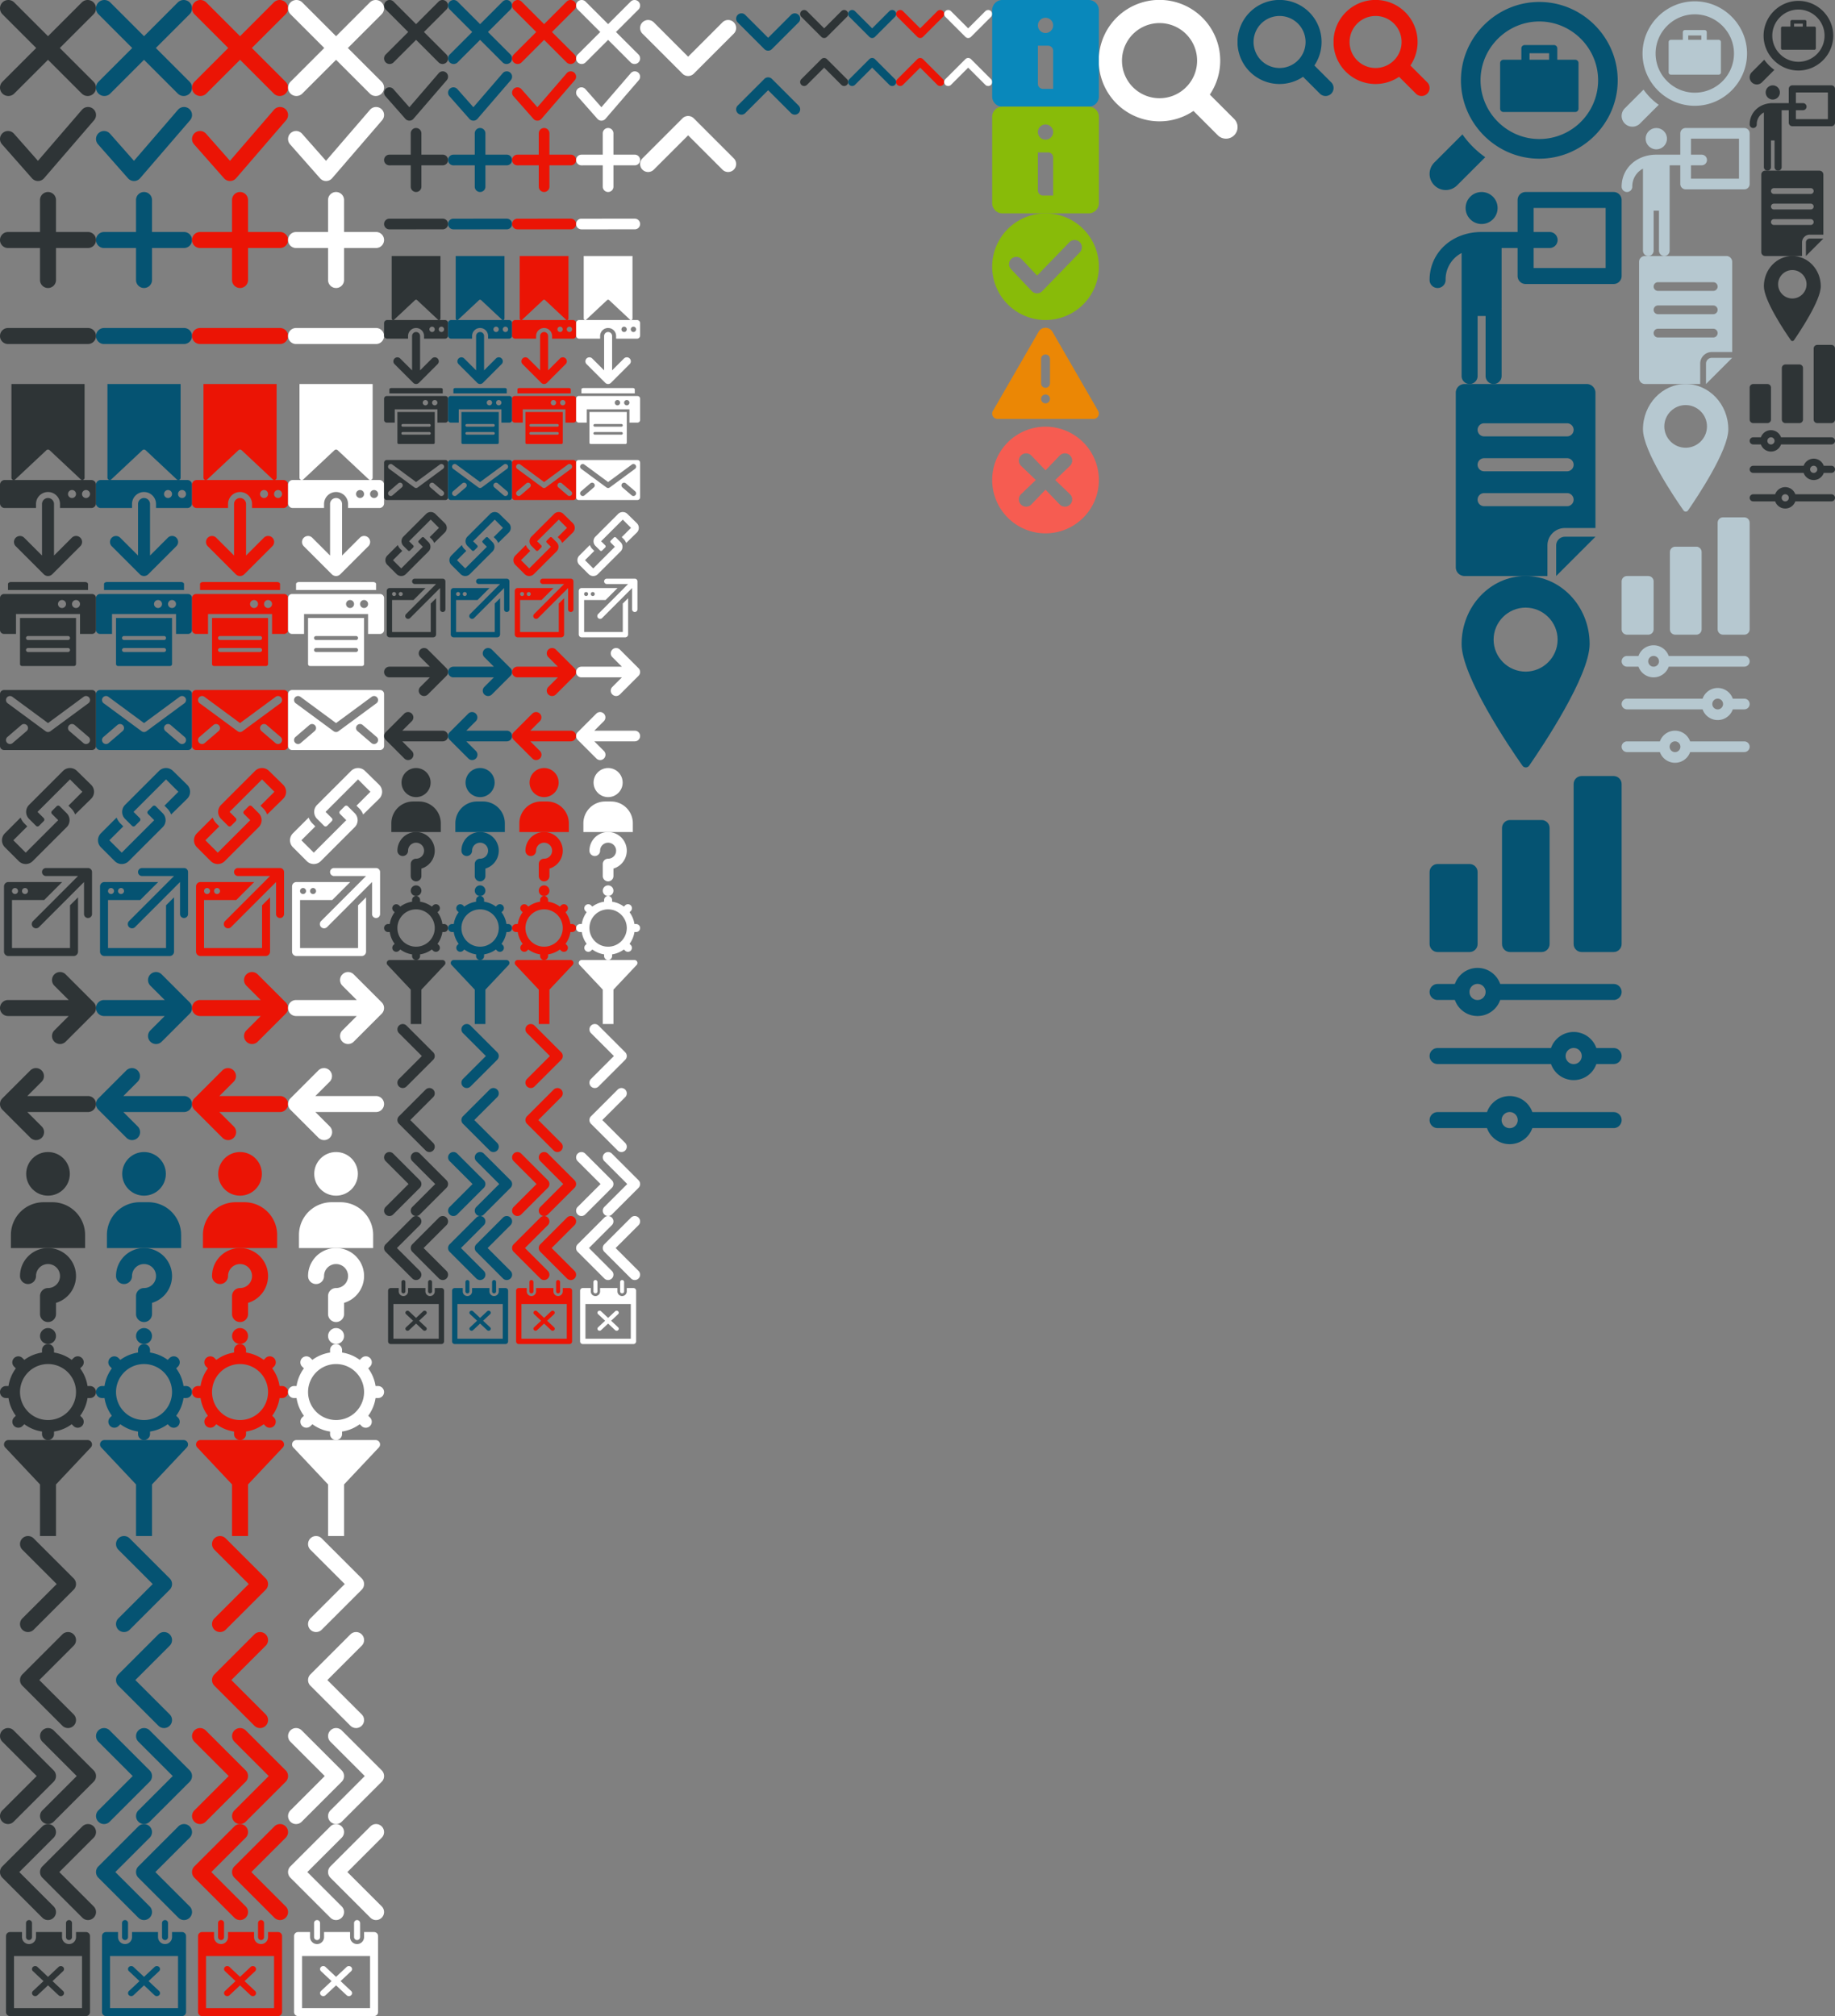 <svg xmlns="http://www.w3.org/2000/svg" xmlns:xlink="http://www.w3.org/1999/xlink" width="344" height="378" viewBox="0 0 344 378">
  <rect x="0" y="0" width="344" height="378" fill="#808080" stroke="none"/>
  <style>
    .grey {
      fill: #b6c8d0;
    }
    .dark-grey {
      fill: #2e3436;
    }
    .dark-blue {
      fill: #055372;
    }
    .dark-red {
      fill: #eb1405;
    }
    .white {
      fill: #ffffff;
    }
    .blue {
      fill: #0988bb;
    }
    .green {
      fill: #88bb09;
    }
    .orange {
      fill: #eb8705;
    }
    .red {
      fill: #f65c51;
    }
  </style>
  <!-- Common -->
  <symbol viewBox="0 0 46 46" id="close" data-source="exit-cancel">
    <path d="M28.657 23L44.83 6.828a4 4 0 0 0-5.657-5.657L23 17.343 6.83 1.17a4 4 0 0 0-5.657 5.657L17.342 23 1.173 39.17a4 4 0 0 0 5.657 5.657L23 28.657l16.172 16.171a4 4 0 0 0 5.657-5.657z"/>
  </symbol>
  <symbol viewBox="0 0 48 37" id="selected" data-source="selected">
    <path d="M19 37a3.999 3.999 0 0 1-3-1.354l-15-17a4 4 0 0 1 6-5.293l11.965 13.56L40.97 1.389a4 4 0 0 1 6.06 5.223l-25 29A4 4 0 0 1 19.023 37z"/>
  </symbol>
  <symbol viewBox="0 0 48 48" id="add" data-source="add">
    <path d="M44 19.996h-.001L27.995 20l-.003-16a4 4 0 0 0-4-3.999 4 4 0 0 0-4 4.001l.003 16-15.996.003a4 4 0 0 0 .001 8h.001L19.997 28 20 44A4 4 0 0 0 24 48h.001A4 4 0 0 0 28 43.999l-.003-16L44 27.996a4 4 0 0 0-.001-8z"/>
  </symbol>
  <symbol viewBox="0 0 48 8.008" id="remove" data-source="remove">
    <path d="M4 8.008a4 4 0 0 1-.001-8l40-.008H44a4 4 0 0 1 .001 8l-40 .008z"/>
  </symbol>
  <symbol viewBox="0 0 32 42" id="bookmark" data-source="bookmark">
    <path d="M30.316 41.728l-13.632-12.78a1 1 0 0 0-1.368 0L1.684 41.727A1 1 0 0 1 0 40.998V0h32v40.998a1 1 0 0 1-1.684.73z"/>
  </symbol>
  <symbol viewBox="0 0 48 48" id="download" data-source="download">
    <path d="M7.879 33.121l14 14a2.999 2.999 0 0 0 4.242 0l14-14a3 3 0 1 0-4.242-4.242L27 37.758V12a3 3 0 0 0-6 0v25.758l-8.879-8.88a3 3 0 1 0-4.242 4.243z"/>
    <path d="M45.799 0H2.2A2.373 2.373 0 0 0 0 2.514v8.972A2.373 2.373 0 0 0 2.201 14H18v-2a6 6 0 0 1 12 0v2h15.799A2.373 2.373 0 0 0 48 11.486V2.514A2.373 2.373 0 0 0 45.799 0zM36 9a2 2 0 1 1 2-2 2 2 0 0 1-2 2zm7 0a2 2 0 1 1 2-2 2 2 0 0 1-2 2z"/>
  </symbol>
  <symbol viewBox="0 0 48 42" id="print" data-source="print">
    <path d="M44 1c0-.552-.689-1-1.538-1H5.538C4.688 0 4 .448 4 1v3h40zM46 6H2a2.006 2.006 0 0 0-2 2v15.96a2.006 2.006 0 0 0 2 2h6v-9.97h32v9.97h6a2.006 2.006 0 0 0 2-2V8a2.006 2.006 0 0 0-2-2zm-15 7a2 2 0 1 1 2-2 2.006 2.006 0 0 1-2 2zm7 0a2 2 0 1 1 2-2 2.006 2.006 0 0 1-2 2z"/>
    <path d="M10 25.96V41a1.003 1.003 0 0 0 1 1h26a1.003 1.003 0 0 0 1-1V17.99H10zM34 35H14a1 1 0 0 1 0-2h20a1 1 0 0 1 0 2zm0-6H14a1 1 0 0 1 0-2h20a1 1 0 0 1 0 2z"/>
  </symbol>
  <symbol viewBox="0 0 48 30" id="email" data-source="e-mail">
    <path d="M46 0H2a2.006 2.006 0 0 0-2 2v26a2.006 2.006 0 0 0 2 2h44a2.006 2.006 0 0 0 2-2V2a2.006 2.006 0 0 0-2-2zM13.3 20.52l-7 6a2 2 0 0 1-2.6-3.04l7-6a2 2 0 0 1 2.6 3.04zm31.22 5.78a2 2 0 0 1-2.82.22l-7-6a2 2 0 0 1 2.6-3.04l7 6a1.998 1.998 0 0 1 .22 2.82zm-.33-19.69l-19 14a2.01 2.01 0 0 1-2.38 0l-19-14a2.002 2.002 0 1 1 2.38-3.22L24 16.52 41.81 3.39a2.002 2.002 0 1 1 2.38 3.22z"/>
  </symbol>
  <symbol viewBox="0 0 46 47.97" id="link" data-source="link">
    <path d="M44.56 8.392L37.46 1.44a4.916 4.916 0 0 0-6.953 0L13.511 18.435a4.916 4.916 0 0 0 0 6.953l3.476 3.476a1.093 1.093 0 0 0 1.545 0l2.318-2.318a1.092 1.092 0 0 0 0-1.545l-3.09-3.09L33.982 5.69l6.18 6.18-6.952 6.952 1.446 1.445a8.14 8.14 0 0 1 1.88 2.953l8.024-7.874a4.916 4.916 0 0 0 0-6.953z"/>
    <path d="M28.862 19.108a1.092 1.092 0 0 0-1.545 0l-2.318 2.317a1.093 1.093 0 0 0 0 1.545l.772.773 2.318 2.317-9.27 9.27-6.953 6.953-3.09-3.09-3.09-3.09 6.953-6.953-.386-.386-.002-.001-1.057-1.059a8.135 8.135 0 0 1-1.882-2.952l-7.874 7.875a4.922 4.922 0 0 0 0 6.952l6.952 6.953a4.922 4.922 0 0 0 6.953 0l8.508-8.509 8.487-8.486a4.922 4.922 0 0 0 0-6.953z"/>
  </symbol>
  <symbol viewBox="0 0 48 48" id="external-link" data-source="external-link">
    <path d="M35,20.65V42H6V18H22.09l9-9H4.2A2.2,2.2,0,0,0,2,11.2V43.8A2.2,2.2,0,0,0,4.2,46H36.8A2.2,2.2,0,0,0,39,43.8V16.65ZM12.5,12A1.5,1.5,0,1,1,11,13.5,1.5,1.5,0,0,1,12.5,12Zm-5,0A1.5,1.5,0,1,1,6,13.5,1.5,1.5,0,0,1,7.5,12Z"/>
    <path d="M44,2H23a2,2,0,0,0,0,4H39L16.51,28.52a2.1,2.1,0,0,0,3,3L42,9V25a2,2,0,0,0,4,0V4A2,2,0,0,0,44,2Z"/>
  </symbol>
  <symbol viewBox="0 0 48 36" id="next" data-source="next-item">
    <path d="M46.829 15.172l-14-14a4 4 0 0 0-5.658 5.656L34.343 14H4a4 4 0 0 0 0 8h30.343l-7.172 7.172a4 4 0 1 0 5.658 5.656l14-14a4 4 0 0 0 0-5.656z"/>
  </symbol>
  <symbol viewBox="0 0 48 36" id="previous" data-source="previous-item">
    <path d="M44 14H13.657l7.172-7.172a4 4 0 0 0-5.657-5.656l-14 14a4 4 0 0 0 0 5.656l14 14a4 4 0 1 0 5.657-5.656L13.657 22H44a4 4 0 0 0 0-8z"/>
  </symbol>
  <symbol viewBox="0 0 34 44" id="user" data-source="user">
    <path d="M19 23h-4A15 15 0 0 0 0 38v6h34v-6a15 15 0 0 0-15-15z"/>
    <circle cx="17" cy="10" r="10"/>
  </symbol>
  <symbol viewBox="0 0 28 48" id="help" data-source="help modified">
    <circle cx="14" cy="44" r="4"/>
    <path d="M28 14a14 14 0 0 0-28 0 4 4 0 0 0 8 0 6 6 0 1 1 6 6 4 4 0 0 0-4 4v9a4 4 0 0 0 8 0v-5.59A14.02 14.02 0 0 0 28 14z"/>
  </symbol>
  <symbol viewBox="0 0 48 48" id="admin" data-source="settings">
    <path d="M45 21h-1.25a19.867 19.867 0 0 0-3.668-8.84l.889-.888a3 3 0 1 0-4.242-4.243l-.89.889A19.868 19.868 0 0 0 27 4.25V3a3 3 0 0 0-6 0v1.25a19.868 19.868 0 0 0-8.84 3.668l-.888-.889a3 3 0 1 0-4.243 4.243l.889.889A19.867 19.867 0 0 0 4.25 21H3a3 3 0 0 0 0 6h1.25a19.867 19.867 0 0 0 3.668 8.84l-.889.888a3 3 0 0 0 4.242 4.243l.89-.889A19.868 19.868 0 0 0 21 43.75V45a3 3 0 0 0 6 0v-1.25a19.868 19.868 0 0 0 8.84-3.668l.888.889a3 3 0 1 0 4.243-4.243l-.889-.889A19.867 19.867 0 0 0 43.75 27H45a3 3 0 0 0 0-6zM24 38a14 14 0 1 1 14-14 14.016 14.016 0 0 1-14 14z"/>
  </symbol>
  <symbol viewBox="0 0 44 48" id="filter" data-source="filter">
    <path d="M41.796 0H2.204A2.2 2.2 0 00.65 3.756L18 22.19V48h8V22.19L43.351 3.756A2.2 2.2 0 0041.796 0z"/>
  </symbol>
  <symbol viewBox="0 0 28 48" id="arrow-right" data-source="go">
    <path d="M4 48a4 4 0 01-2.828-6.829L18.343 24 1.172 6.828a4 4 0 015.657-5.657l20 20a4 4 0 010 5.657l-20 20A3.989 3.989 0 014 48z"/>
  </symbol>
  <symbol viewBox="0 0 28 48" id="arrow-left" data-source="return">
    <path d="M24 48a3.989 3.989 0 01-2.828-1.172l-20-20a4 4 0 010-5.657l20-20a4 4 0 015.657 5.657L9.657 24 26.829 41.17A4 4 0 0124 48z"/>
  </symbol>
  <symbol viewBox="0 0 48 48" id="double-arrow-right" data-source="go modified">
    <path d="M4 47.996c-2.194 0-4-1.806-4-4a4 4 0 011.172-2.828l17.172-17.172L1.172 6.825A4 4 0 01.004 4c0-2.194 1.806-4 4.001-4a4 4 0 012.824 1.168l20 20c1.552 1.551 1.552 4.105 0 5.657l-20 20A3.99 3.99 0 014 47.996zm20.008 0h-.001c-2.194 0-4-1.806-4-4a4 4 0 011.172-2.828l17.172-17.172L21.179 6.825A4.004 4.004 0 0120.012 4c0-2.194 1.805-4 4-4 1.058 0 2.075.42 2.824 1.168l20 20c1.552 1.551 1.552 4.105 0 5.657l-20 20a3.99 3.99 0 01-2.828 1.171z"/>
  </symbol>
  <symbol viewBox="0 0 48 48" id="double-arrow-left" data-source="return modified">
    <path d="M23.992 47.996a3.99 3.99 0 01-2.828-1.171l-20-20c-1.552-1.552-1.552-4.106 0-5.657l20-20A3.998 3.998 0 0123.988 0c2.195 0 4 1.806 4 4 0 1.059-.42 2.075-1.167 2.825L9.649 23.996l17.172 17.172a4 4 0 011.172 2.828c0 2.194-1.806 4-4 4h-.001zm20.008 0a3.99 3.99 0 01-2.829-1.171l-20-20c-1.552-1.552-1.552-4.106 0-5.657l20-20A4 4 0 0143.995 0c2.195 0 4.001 1.806 4.001 4a4 4 0 01-1.168 2.825L29.656 23.996l17.172 17.172A4 4 0 0148 43.996c0 2.194-1.806 4-4 4z"/>
  </symbol>
  <!-- Toggle -->
  <symbol viewBox="0 0 48 28" id="down" data-source="down">
    <path d="M48 4a3.989 3.989 0 0 1-1.172 2.829l-20 20a4 4 0 0 1-5.657 0l-20-20a4 4 0 0 1 5.657-5.657L24 18.343 41.17 1.172A4 4 0 0 1 48 4z"/>
  </symbol>
  <symbol viewBox="0 0 48 28" id="up" data-source="up">
    <path d="M0 24a3.989 3.989 0 0 1 1.171-2.828l20-20a4 4 0 0 1 5.658 0l20 20a4 4 0 1 1-5.658 5.657L24 9.657 6.829 26.829A4 4 0 0 1 0 24z"/>
  </symbol>
  <!-- Status -->
  <symbol viewBox="0 0 42 42" id="info" data-source="about">
    <path d="M38 0H4a4 4 0 0 0-4 4v34a4 4 0 0 0 4 4h34a4 4 0 0 0 4-4V4a4 4 0 0 0-4-4zM24 35h-4a2 2 0 0 1-2-2V18h4a2 2 0 0 1 2 2zm-3-22a3 3 0 1 1 3-3 3 3 0 0 1-3 3z"/>
  </symbol>
  <symbol viewBox="0 0 44 44" id="ok" data-source="not-affected">
    <path d="M22 0a22 22 0 1 0 22 22A22 22 0 0 0 22 0zm14.15 16.09l-15.5 16a2.994 2.994 0 0 1-2.15.91h-.02a2.951 2.951 0 0 1-2.16-.94l-8.5-9a3 3 0 1 1 4.36-4.12l6.35 6.72 13.32-13.75a2.998 2.998 0 0 1 4.3 4.18z"/>
  </symbol>
  <symbol viewBox="0 0 47.996 41.01" id="warning" data-source="alert">
    <path d="M47.668 37.41L27.118 1.8a3.604 3.604 0 0 0-6.24 0L.328 37.41a2.398 2.398 0 0 0 2.08 3.6h43.18a2.398 2.398 0 0 0 2.08-3.6zm-23.67-3.4a2 2 0 1 1 2-2 2.006 2.006 0 0 1-2 2zm2-9a2 2 0 0 1-4 0v-11a2 2 0 1 1 4 0z"/>
  </symbol>
  <symbol viewBox="0 0 44 44" id="error" data-source="destroyed">
    <path d="M22 0a22 22 0 1 0 22 22A22 22 0 0 0 22 0zm10.12 27.88a3 3 0 0 1 0 4.24 2.994 2.994 0 0 1-4.24 0L22 26l-5.88 6.12a2.994 2.994 0 0 1-4.24 0 3 3 0 0 1 0-4.24L18 22l-6.12-5.88a2.998 2.998 0 0 1 4.24-4.24L22 18l5.88-6.12a2.998 2.998 0 0 1 4.24 4.24L26 22z"/>
  </symbol>
  <symbol viewBox="0 0 42 48" id="calendar" data-source="calendar">
    <path d="M40 6h-5v2.5a3.5 3.5 0 01-7 0V6H15v2.5a3.5 3.5 0 01-7 0V6H2a1.993 1.993 0 00-2 2v38a1.993 1.993 0 002 2h38a1.993 1.993 0 002-2V8a1.993 1.993 0 00-2-2zm-2 38H4V18h34z"/>
    <path d="M11.5 10A1.498 1.498 0 0013 8.5v-7a1.5 1.5 0 00-3 0v7a1.498 1.498 0 001.5 1.5zm20 0A1.498 1.498 0 0033 8.5v-7a1.5 1.5 0 00-3 0v7a1.498 1.498 0 001.5 1.5zM18.74 30.52l-5.27 4.95a1.444 1.444 0 00-.47 1.06 1.46 1.46 0 00.47 1.06 1.685 1.685 0 002.26 0L21 32.64l5.27 4.95a1.7 1.7 0 001.14.44 1.632 1.632 0 001.12-.44 1.425 1.425 0 000-2.12l-5.27-4.95 5.27-4.95a1.46 1.46 0 00.47-1.06 1.444 1.444 0 00-.47-1.06 1.664 1.664 0 00-2.26 0L21 28.4l-5.27-4.96A1.628 1.628 0 0014.6 23a1.611 1.611 0 00-1.13.44 1.425 1.425 0 000 2.12z"/>
  </symbol>
  <!-- Search -->
  <symbol viewBox="0 0 48 48" id="search" data-source="search">
    <path d="M46.829 41.172L38.4 32.744a21.018 21.018 0 1 0-5.657 5.657l8.427 8.427a4 4 0 0 0 5.658-5.656zM8 21a13 13 0 1 1 22.325 9.046c-.05.045-.106.078-.154.126s-.08.104-.125.154A12.992 12.992 0 0 1 8 21z"/>
  </symbol>
  <!-- Content types -->
  <symbol viewBox="0 0 49 48" id="job" data-source="monitoring medical-supply combined modified">
    <path d="M8.38 33.8L1.2 40.98a4.116 4.116 0 0 0-1.199 2.904c0 2.258 1.857 4.115 4.115 4.115A4.116 4.116 0 0 0 7.02 46.8l7.18-7.18a24.01 24.01 0 0 1-5.82-5.82zM28 0C17.028 0 8 9.028 8 20s9.028 20 20 20 20-9.028 20-20v-.006C48 9.026 38.974 0 28.006 0H28zm11 30.18a15.008 15.008 0 0 1-11 4.802c-8.222 0-14.99-6.76-15-14.982v-.018c0-8.229 6.771-15 15-15s15 6.771 15 15c0 3.781-1.43 7.425-4 10.198z"/>
    <path d="M37.167 14.75h-4.584v-2.917A.839.839 0 0 0 31.75 11h-7.5a.839.839 0 0 0-.833.833v2.917h-4.584a.84.84 0 0 0-.833.833V27.25a.839.839 0 0 0 .833.833h18.334A.839.839 0 0 0 38 27.25V15.583a.84.84 0 0 0-.833-.833zM25.5 13.083h5v1.667h-5v-1.667z"/>
  </symbol>
  <symbol viewBox="0 0 48 48" id="training" data-source="training">
    <circle cx="13" cy="4" r="4"/>
    <path d="M46 0H24a2 2 0 0 0-2 2v8h-9.024C5.578 10 0 15.16 0 22a2 2 0 0 0 4 0 7.453 7.453 0 0 1 4-6.75V29.1c0 .03.007.057.009.086-.002.03-.009.057-.009.087V46a2 2 0 0 0 4 0V31h2v15a2 2 0 0 0 4 0V29.273c0-.03-.007-.057-.009-.087.002-.029.009-.056.009-.086V14h4v7a2 2 0 0 0 2 2h22a2 2 0 0 0 2-2V2a2 2 0 0 0-2-2zM30 10h-4V4h18v15H26v-5h4a2 2 0 0 0 0-4z"/>
  </symbol>
  <symbol viewBox="0 0 32 44" id="report" data-source="document">
    <path d="M30 0H2a2.006 2.006 0 0 0-2 2v40a2.006 2.006 0 0 0 2 2h19v-7a3.999 3.999 0 0 1 4-4h7V2a2.006 2.006 0 0 0-2-2zm-4.5 28h-19a1.5 1.5 0 0 1 0-3h19a1.5 1.5 0 0 1 0 3zm0-8h-19a1.5 1.5 0 0 1 0-3h19a1.5 1.5 0 0 1 0 3zm0-8h-19a1.5 1.5 0 0 1 0-3h19a1.5 1.5 0 0 1 0 3z"/>
    <path d="M23 37v7l9-9h-7a2.006 2.006 0 0 0-2 2z"/>
  </symbol>
  <symbol viewBox="0 0 48 48" id="map" data-source="location">
    <path d="M24 0C15.2 0 8 7.6 8 17c0 8 11.8 25.6 15.2 30.4.4.6 1.3.6 1.7 0C28.2 42.6 40 25 40 17c0-9.4-7.2-17-16-17zm0 23.9c-4.4 0-8-3.6-8-8s3.6-8 8-8 8 3.6 8 8-3.6 8-8 8z"/>
  </symbol>
  <symbol viewBox="0 0 48 48" id="infographic" data-source="chart">
    <path d="M10 24H2c-1.1 0-2 .9-2 2v18c0 1.1.9 2 2 2h8c1.1 0 2-.9 2-2V26c0-1.1-.9-2-2-2zM28 13h-7.9c-1.1 0-2 .9-2 2v29c0 1.1.9 2 2 2H28c1.1 0 2-.9 2-2V15c0-1.1-.9-2-2-2zM46 2h-8c-1.1 0-2 .9-2 2v40c0 1.1.9 2 2 2h8c1.1 0 2-.9 2-2V4c0-1.1-.9-2-2-2z"/>
  </symbol>
  <symbol viewBox="0 0 48 44.064" id="interactive" data-source="information-management">
    <path d="M2 8.017h4.317a6.007 6.007 0 0011.334 0H46a2 2 0 000-4H17.651a6.006 6.006 0 00-11.334 0H2a2 2 0 000 4zM11.984 4a2.016 2.016 0 11-2.016 2.017A2.018 2.018 0 0111.984 4zM46 36.049H25.683a6.006 6.006 0 00-11.334 0H2a2 2 0 000 4h12.349a6.007 6.007 0 0011.334 0H46a2 2 0 000-4zm-25.984 4.015a2.016 2.016 0 112.016-2.015 2.018 2.018 0 01-2.016 2.015zM46 20.032h-4.317a6.007 6.007 0 00-11.334 0H2a2 2 0 000 4h28.349a6.006 6.006 0 0011.334 0H46a2 2 0 000-4zm-9.984 4.017a2.016 2.016 0 112.016-2.017 2.018 2.018 0 01-2.016 2.017z"/>
  </symbol>
  <!-- Groups -->
  <symbol id="group-common" viewBox="0 0 48 1008">
    <use xlink:href="#close" width="48" height="48" y="0"/>
    <use xlink:href="#selected" width="48" height="48" y="48"/>
    <use xlink:href="#add" width="48" height="48" y="96"/>
    <use xlink:href="#remove" width="48" height="48" y="144"/>
    <use xlink:href="#bookmark" width="48" height="48" y="192"/>
    <use xlink:href="#download" width="48" height="48" y="240"/>
    <use xlink:href="#print" width="48" height="48" y="288"/>
    <use xlink:href="#email" width="48" height="48" y="336"/>
    <use xlink:href="#link" width="48" height="48" y="384"/>
    <use xlink:href="#external-link" width="48" height="48" y="432"/>
    <use xlink:href="#next" width="48" height="48" y="480"/>
    <use xlink:href="#previous" width="48" height="48" y="528"/>
    <use xlink:href="#user" width="48" height="48" y="576"/>
    <use xlink:href="#help" width="48" height="48" y="624"/>
    <use xlink:href="#admin" width="48" height="48" y="672"/>
    <use xlink:href="#filter" width="48" height="48" y="720"/>
    <use xlink:href="#arrow-right" width="48" height="48" y="768"/>
    <use xlink:href="#arrow-left" width="48" height="48" y="816"/>
    <use xlink:href="#double-arrow-right" width="48" height="48" y="864"/>
    <use xlink:href="#double-arrow-left" width="48" height="48" y="912"/>
    <use xlink:href="#calendar" width="48" height="48" y="960"/>
  </symbol>
  <symbol id="group-content" viewBox="0 0 48 288">
    <use xlink:href="#job" width="48" height="48" y="0"/>
    <use xlink:href="#training" width="48" height="48" y="48"/>
    <use xlink:href="#report" width="48" height="48" y="96"/>
    <use xlink:href="#map" width="48" height="48" y="144"/>
    <use xlink:href="#infographic" width="48" height="48" y="192"/>
    <use xlink:href="#interactive" width="48" height="48" y="240"/>
  </symbol>
  <symbol id="group-toggle" viewBox="0 0 48 96">
    <use xlink:href="#down" width="48" height="48" y="0" />
    <use xlink:href="#up" width="48" height="48" y="48"/>
  </symbol>
  <!-- Colored and sized groups -->
  <symbol id="group-common-colored-18px" viewBox="0 0 72 378">
    <use xlink:href="#group-common" width="18" height="378" x="0" class="dark-grey"/>
    <use xlink:href="#group-common" width="18" height="378" x="18" class="dark-blue"/>
    <use xlink:href="#group-common" width="18" height="378" x="36" class="dark-red"/>
    <use xlink:href="#group-common" width="18" height="378" x="54" class="white"/>
  </symbol>
  <symbol id="group-common-colored-12px" viewBox="0 0 48 252">
    <use xlink:href="#group-common" width="12" height="252" x="0" class="dark-grey"/>
    <use xlink:href="#group-common" width="12" height="252" x="12" class="dark-blue"/>
    <use xlink:href="#group-common" width="12" height="252" x="24" class="dark-red"/>
    <use xlink:href="#group-common" width="12" height="252" x="36" class="white"/>
  </symbol>
  <symbol id="group-toggle-colored-18px-12px-9px" viewBox="0 0 66 36">
    <use xlink:href="#group-toggle" width="18" height="36" x="0" class="white"/>
    <use xlink:href="#group-toggle" width="12" height="24" x="18" class="dark-blue"/>
    <use xlink:href="#group-toggle" width="9" height="18" x="30" class="dark-grey"/>
    <use xlink:href="#group-toggle" width="9" height="18" x="39" class="dark-blue"/>
    <use xlink:href="#group-toggle" width="9" height="18" x="48" class="dark-red"/>
    <use xlink:href="#group-toggle" width="9" height="18" x="57" class="white"/>
  </symbol>
  <symbol id="group-status-colored-20px" viewBox="0 0 20 100">
    <use xlink:href="#info" width="20" height="20" y="0" class="blue"/>
    <use xlink:href="#info" width="20" height="20" y="20" class="green"/>
    <use xlink:href="#ok" width="20" height="20" y="40" class="green"/>
    <use xlink:href="#warning" width="20" height="20" y="60" class="orange"/>
    <use xlink:href="#error" width="20" height="20" y="80" class="red"/>
  </symbol>
  <symbol id="group-search-colored-26px-18px" viewBox="0 0 62 26">
    <use xlink:href="#search" width="26" height="26" x="0" class="white"/>
    <use xlink:href="#search" width="18" height="18" x="26" class="dark-blue"/>
    <use xlink:href="#search" width="18" height="18" x="44" class="dark-red"/>
  </symbol>
  <symbol id="group-content-colored-36px-24px-16px" viewBox="0 0 76 216">
    <use xlink:href="#group-content" width="36" height="216" x="0" class="dark-blue"/>
    <use xlink:href="#group-content" width="24" height="144" x="36" class="grey"/>
    <use xlink:href="#group-content" width="16" height="96" x="60" class="dark-grey"/>
  </symbol>
  <!-- Actual content -->
  <use xlink:href="#group-common-colored-18px" width="72" height="378" x="0"/>
  <use xlink:href="#group-common-colored-12px" width="48" height="252" x="72"/>
  <use xlink:href="#group-toggle-colored-18px-12px-9px" width="66" height="36" x="120"/>
  <use xlink:href="#group-status-colored-20px" width="20" height="100" x="186"/>
  <use xlink:href="#group-search-colored-26px-18px" width="62" height="26" x="206"/>
  <use xlink:href="#group-content-colored-36px-24px-16px" width="76" height="216" x="268"/>
</svg>
